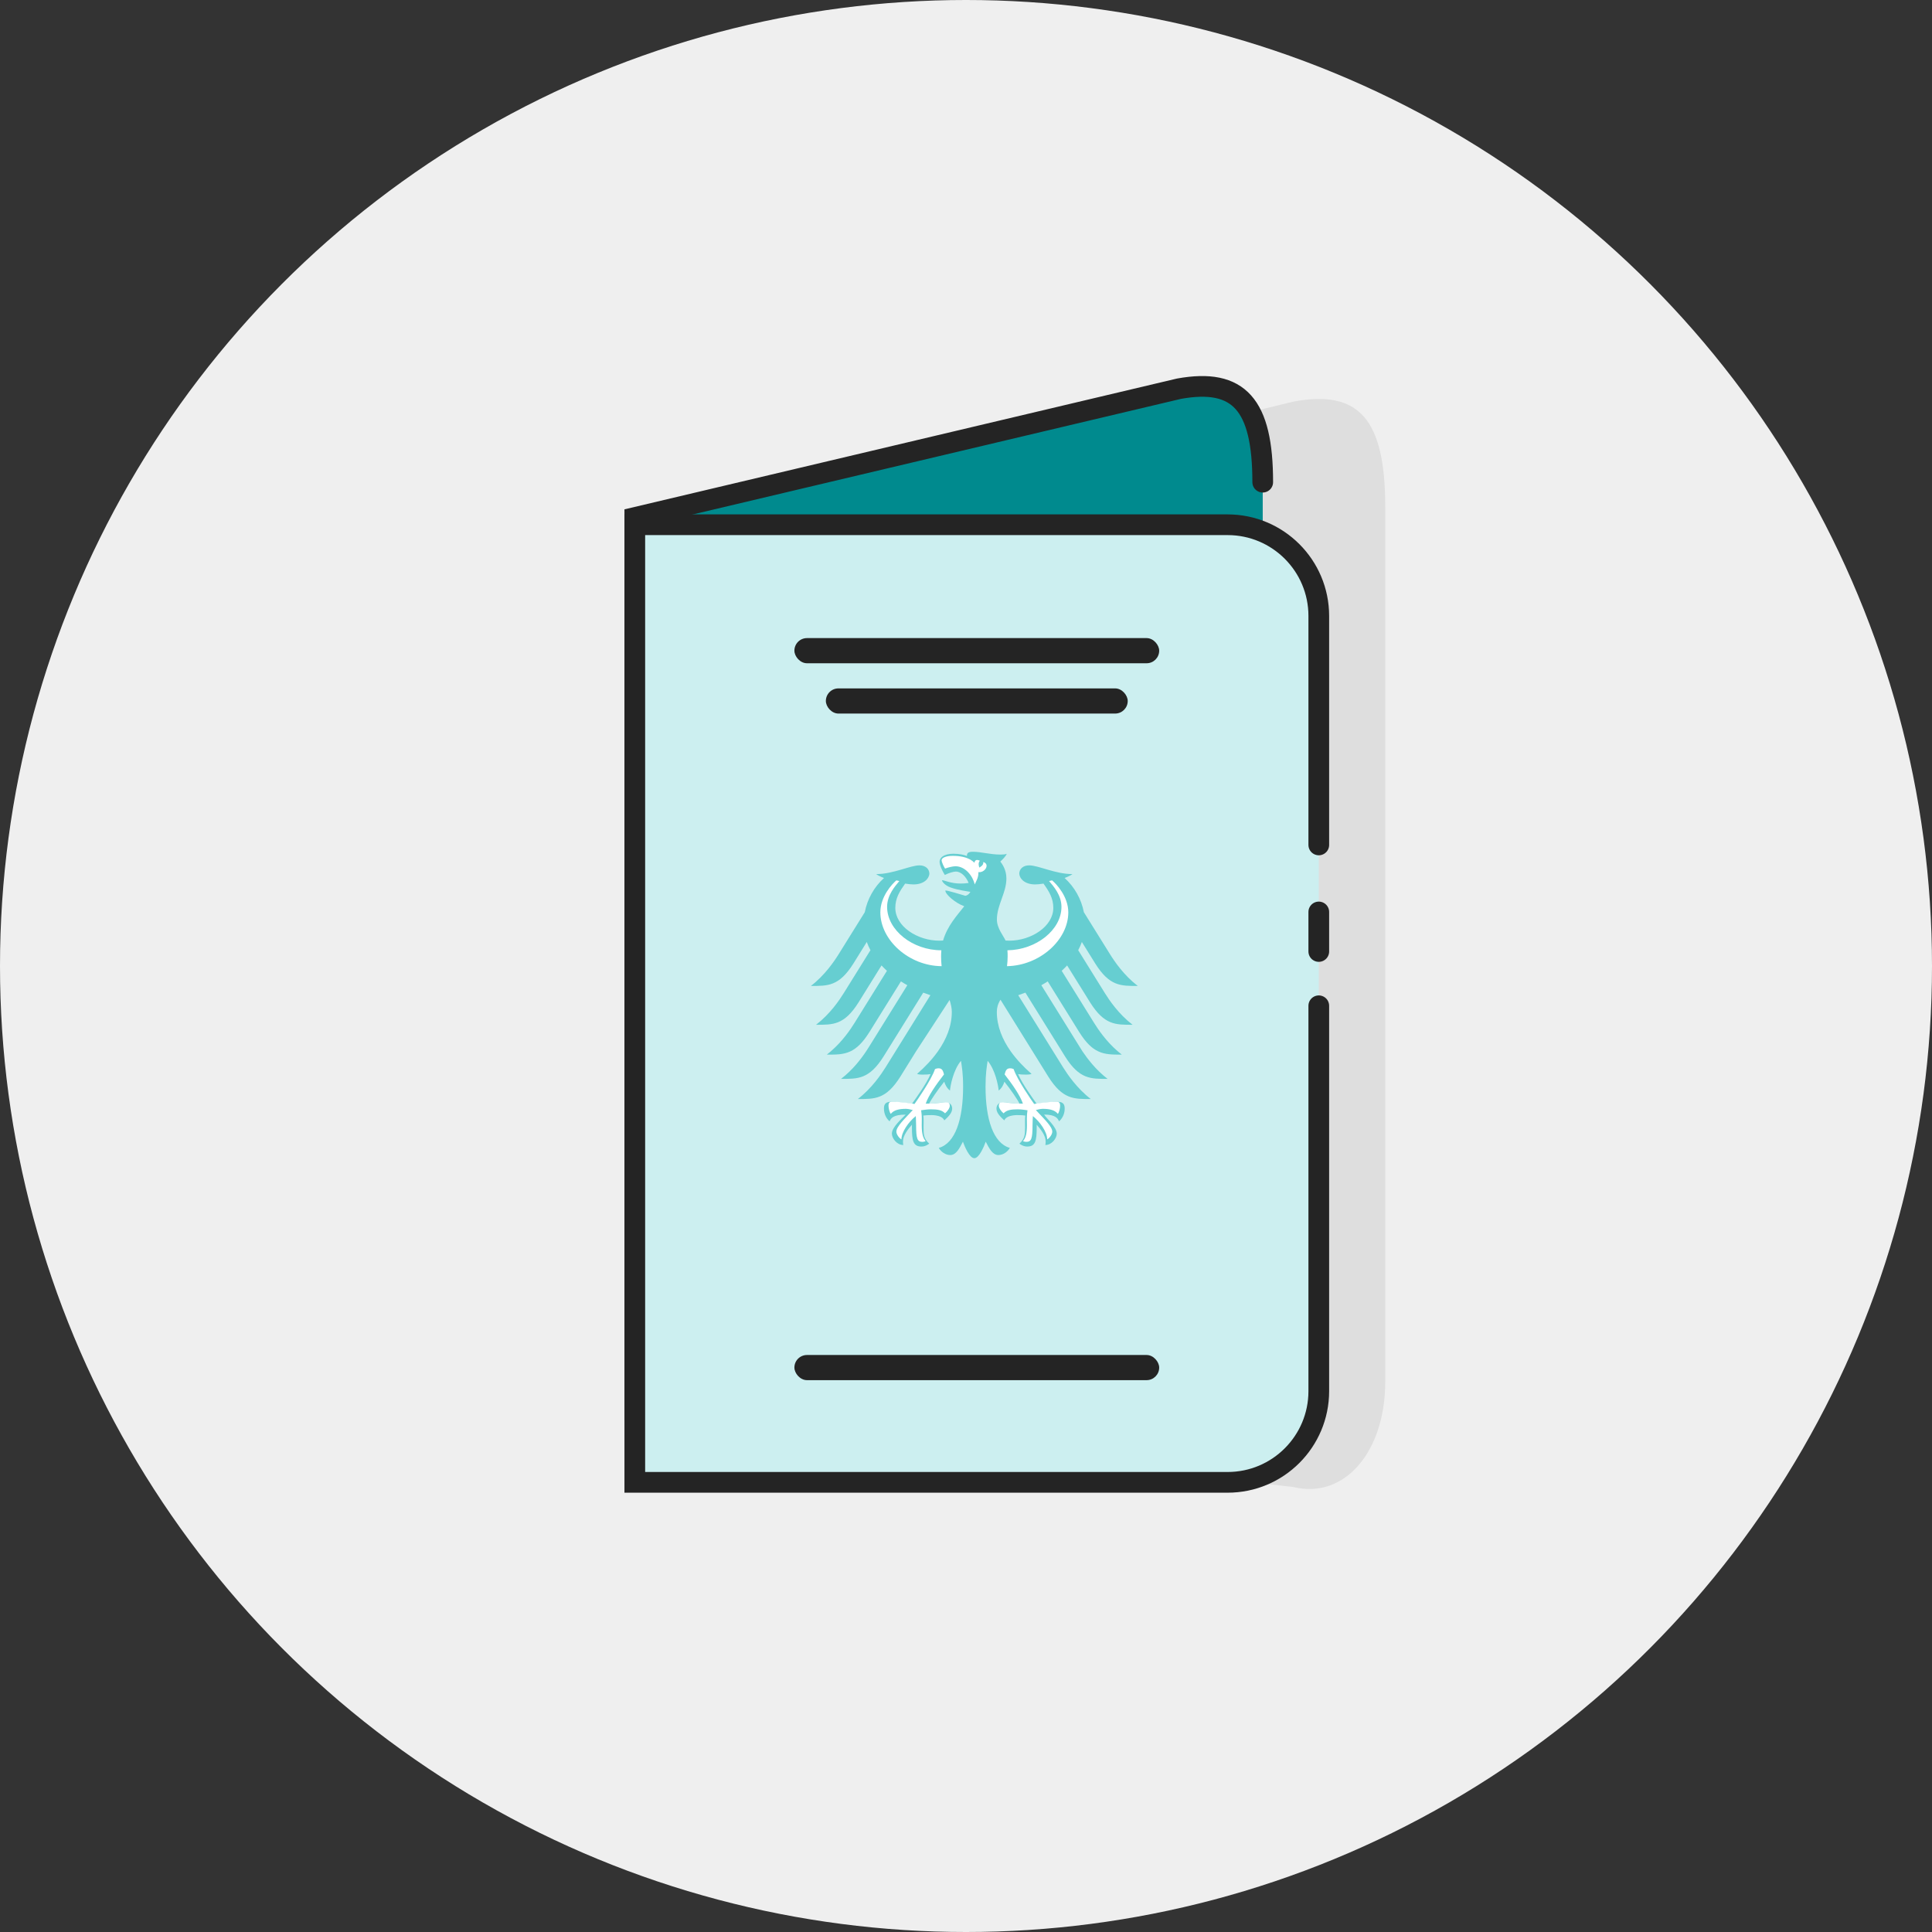 <?xml version="1.0" encoding="UTF-8"?>
<svg width="140px" height="140px" viewBox="0 0 140 140" version="1.1" xmlns="http://www.w3.org/2000/svg" xmlns:xlink="http://www.w3.org/1999/xlink">
    <rect x="0" y="0" width="140" height="140" fill="#333333" stroke="none"/>
    <title>vignette_reisepass</title>
    <g id="vignette_reisepass" stroke="none" stroke-width="1" fill="none" fill-rule="evenodd">
        <g>
            <circle id="Oval" fill="#EFEFEF" cx="70" cy="70" r="70"></circle>
            <g id="icon_passport_hp" transform="translate(46, 28)">
                <path d="M54.38,44.645 L54.38,72.122 C54.38,77.233 51.406,80.651 47.737,79.757 L4.557,74.786 L4.557,11.622 L47.737,1.099 C52.503,0.215 54.38,2.4 54.38,8.735" id="Path" fill="#DEDEDE"></path>
                <path d="M45.502,42.033 L45.502,67.487 C45.502,72.022 42.786,75.054 39.435,74.261 L0,74.163 L0,9.502 L39.435,0.167 C43.787,-0.618 45.502,1.321 45.502,6.94" id="Path" stroke="#242424" stroke-width="1.5" fill="#008A8E" stroke-linecap="round"></path>
                <line x1="45.502" y1="33.677" x2="45.502" y2="37.235" id="Path" stroke="#242424" stroke-width="1.5" fill="#D4D2D2" stroke-linecap="round"></line>
                <path d="M49.564,44.882 L49.564,72.807 C49.564,76.457 46.606,79.416 42.956,79.416 L0,79.416 L0,10.025 L42.956,10.025 C46.606,10.025 49.564,12.984 49.564,16.634 L49.564,28.271 L49.564,33.227" id="Path" stroke="#242424" stroke-width="1.5" fill="#CCEFF0" stroke-linecap="round"></path>
                <g id="Bundesadler_Bundesorgane" transform="translate(12.76, 33.722)">
                    <path d="M19.679,14.461 C20.043,15.001 20.646,15.801 21.5,16.458 C20.273,16.458 19.459,16.487 18.421,14.837 L18.188,14.461 L15.544,10.209 C15.373,10.275 15.2,10.336 15.024,10.394 L17.553,14.461 L18.277,15.625 C18.595,16.133 19.273,17.139 20.284,17.918 C19.057,17.918 18.244,17.947 17.205,16.297 L16.064,14.461 L13.739,10.72 C13.54,11.041 13.474,11.322 13.474,11.603 C13.474,12.637 13.872,13.601 14.48,14.461 C14.903,15.058 15.428,15.607 15.991,16.097 C15.904,16.136 15.751,16.15 15.608,16.15 C15.326,16.15 15.142,16.133 15.014,16.112 C15.332,16.838 16.016,17.776 16.36,18.262 C16.81,18.181 17.464,18.118 17.892,18.118 C18.34,18.118 18.391,18.381 18.391,18.616 C18.391,19.025 18.2,19.353 17.979,19.535 C17.896,19.321 17.728,19.044 16.901,19.044 C17.06,19.318 17.817,19.934 17.817,20.43 C17.817,20.758 17.46,21.25 16.987,21.25 C17.015,21.144 17.011,21.046 17.011,20.974 C17.011,20.573 16.657,20.104 16.359,19.776 C16.368,19.873 16.363,19.863 16.363,19.976 C16.363,20.925 16.277,21.361 15.678,21.361 C15.384,21.361 15.181,21.2 15.112,21.152 C15.5,20.79 15.52,20.508 15.52,19.975 L15.517,19.514 C15.516,19.394 15.519,19.232 15.537,19.115 C15.323,19.085 15.236,19.086 15.071,19.086 C15.071,19.086 14.219,19.018 14.014,19.464 C13.784,19.25 13.448,18.95 13.448,18.617 C13.448,18.398 13.551,18.15 13.989,18.15 C14.156,18.15 14.678,18.252 15.116,18.252 C14.998,17.989 14.474,17.221 14.022,16.662 C13.953,16.88 13.847,17.114 13.609,17.304 C13.576,16.946 13.367,15.813 12.808,15.149 C12.744,15.596 12.656,16.056 12.656,17.026 C12.656,19.384 13.221,21.126 14.418,21.459 C14.262,21.734 13.932,21.977 13.591,21.977 C13.153,21.977 12.914,21.478 12.67,21.009 C12.544,21.356 12.193,22.205 11.843,22.205 C11.492,22.205 11.141,21.356 11.016,21.009 C10.772,21.478 10.533,21.977 10.095,21.977 C9.753,21.977 9.423,21.734 9.267,21.459 C10.465,21.126 11.03,19.384 11.03,17.026 C11.03,16.056 10.942,15.596 10.877,15.149 C10.319,15.813 10.109,16.946 10.077,17.304 C9.84,17.114 9.733,16.88 9.664,16.662 C9.211,17.221 8.689,17.989 8.57,18.252 C9.008,18.252 9.53,18.15 9.697,18.15 C10.135,18.15 10.238,18.398 10.238,18.617 C10.238,18.95 9.902,19.25 9.671,19.464 C9.467,19.018 8.615,19.086 8.615,19.086 C8.449,19.086 8.363,19.085 8.149,19.115 C8.167,19.232 8.17,19.394 8.169,19.514 L8.165,19.975 C8.165,20.508 8.185,20.79 8.575,21.152 C8.504,21.2 8.301,21.361 8.008,21.361 C7.409,21.361 7.322,20.925 7.322,19.976 C7.322,19.863 7.318,19.873 7.327,19.776 C7.029,20.104 6.675,20.573 6.675,20.974 C6.675,21.046 6.671,21.144 6.699,21.25 C6.227,21.25 5.869,20.758 5.869,20.43 C5.869,19.934 6.626,19.318 6.868,19.048 C5.957,19.044 5.789,19.321 5.706,19.535 C5.485,19.353 5.295,19.025 5.295,18.616 C5.295,18.381 5.345,18.118 5.793,18.118 C6.221,18.118 6.876,18.181 7.325,18.262 C7.67,17.776 8.353,16.838 8.672,16.112 C8.544,16.133 8.36,16.15 8.077,16.15 C7.935,16.15 7.782,16.136 7.694,16.097 C8.257,15.607 8.783,15.058 9.205,14.46 C9.813,13.598 10.212,12.637 10.212,11.603 C10.212,11.322 10.145,11.041 10.051,10.74 L7.621,14.461 L6.481,16.297 C5.442,17.947 4.629,17.918 3.402,17.918 C4.413,17.139 5.091,16.133 5.409,15.625 L6.133,14.461 L8.661,10.394 C8.485,10.336 8.312,10.275 8.142,10.209 L5.498,14.461 L5.264,14.837 C4.226,16.487 3.413,16.458 2.186,16.458 C3.039,15.801 3.643,15.001 4.006,14.455 L4.193,14.165 L6.988,9.67 C6.829,9.582 6.673,9.49 6.524,9.394 L4.233,13.078 C3.751,13.845 3.317,14.249 2.867,14.461 C2.35,14.707 1.811,14.7 1.155,14.7 L1.447,14.46 C2.304,13.721 2.871,12.871 3.162,12.405 L5.511,8.626 C5.373,8.5 5.241,8.371 5.117,8.238 L3.453,10.916 C2.415,12.567 1.602,12.537 0.374,12.537 C1.394,11.751 2.06,10.759 2.382,10.242 L4.316,7.132 C4.212,6.939 4.123,6.741 4.05,6.538 L3.079,8.102 C2.041,9.753 1.227,9.723 0,9.723 C1.015,8.942 1.688,7.941 2.008,7.428 L3.905,4.38 C4.089,3.436 4.574,2.556 5.299,1.901 C5.056,1.808 4.853,1.711 4.73,1.618 C5.969,1.618 7.196,0.985 7.872,0.985 C8.306,0.985 8.586,1.246 8.586,1.592 C8.557,1.975 8.164,2.366 7.437,2.366 C7.272,2.366 7.061,2.345 6.83,2.307 C6.437,2.858 6.118,3.357 6.118,4.067 C6.118,5.402 7.708,6.443 9.311,6.443 L9.579,6.433 C9.897,5.351 10.573,4.642 11.113,3.949 C10.465,3.711 9.743,3.093 9.743,2.813 C9.825,2.766 11.066,3.157 11.194,3.191 C11.428,3.146 11.554,2.925 11.554,2.903 C11.421,2.88 10.643,2.78 10.112,2.584 C9.707,2.435 9.502,2.166 9.502,2.064 C9.633,2.043 10.124,2.303 10.848,2.303 C11.115,2.303 11.166,2.292 11.432,2.259 C11.245,1.812 10.895,1.435 10.501,1.435 C10.342,1.435 9.995,1.534 9.705,1.681 C9.503,1.365 9.326,0.951 9.326,0.724 C9.326,0.456 9.589,0.143 10.332,0.143 C10.54,0.143 10.733,0.161 10.913,0.195 C11.059,0.223 11.181,0.256 11.311,0.306 C11.295,0.109 11.388,0 11.736,0 C12.348,0 12.974,0.203 13.742,0.203 C13.941,0.203 14.076,0.195 14.191,0.146 C14.141,0.3 13.925,0.526 13.729,0.71 C13.851,0.877 14.167,1.282 14.167,1.935 C14.167,2.986 13.479,3.853 13.479,4.914 C13.479,5.545 13.962,6.103 14.107,6.433 L14.374,6.443 C15.978,6.443 17.567,5.402 17.567,4.067 C17.567,3.357 17.249,2.858 16.855,2.307 C16.624,2.345 16.414,2.366 16.249,2.366 C15.522,2.366 15.128,1.975 15.1,1.592 C15.1,1.246 15.379,0.985 15.814,0.985 C16.49,0.985 17.716,1.618 18.955,1.618 C18.832,1.711 18.63,1.808 18.386,1.901 C19.112,2.556 19.597,3.436 19.781,4.38 L21.678,7.428 C21.997,7.941 22.671,8.942 23.686,9.723 C22.459,9.723 21.645,9.753 20.608,8.102 L19.635,6.538 C19.563,6.741 19.473,6.939 19.37,7.132 L21.303,10.242 C21.626,10.759 22.291,11.751 23.311,12.537 C22.084,12.537 21.271,12.567 20.233,10.916 L18.568,8.238 C18.444,8.371 18.312,8.5 18.174,8.626 L20.524,12.405 C20.815,12.871 21.382,13.721 22.239,14.46 L22.531,14.7 C21.875,14.7 21.336,14.706 20.819,14.461 C20.368,14.25 19.935,13.845 19.452,13.078 L17.162,9.394 C17.012,9.49 16.857,9.582 16.698,9.67 L19.493,14.165 L19.679,14.461 L19.679,14.461 Z" id="Path" fill="#66CED1" fill-rule="nonzero"></path>
                    <path d="M9.646,16.134 C9.58,15.879 9.515,15.692 9.263,15.692 C9.134,15.692 9.073,15.716 8.995,15.747 C8.723,16.545 7.674,18.045 7.509,18.275 C7.056,18.197 6.423,18.114 5.91,18.114 C5.791,18.114 5.625,18.101 5.625,18.406 C5.625,18.583 5.699,18.891 5.79,18.993 C6.015,18.711 6.404,18.627 6.885,18.627 C7.072,18.627 7.299,18.696 7.384,18.718 C6.772,19.374 6.194,19.917 6.194,20.28 C6.194,20.483 6.394,20.751 6.561,20.841 C6.561,20.305 7.086,19.566 7.601,19.152 C7.601,19.225 7.625,19.506 7.625,19.81 C7.625,20.821 7.719,21.021 8.087,21.021 C8.154,21.021 8.27,20.995 8.313,20.968 C8.115,20.728 8.032,20.41 8.032,19.81 C8.032,19.637 8.036,19.474 8.036,19.333 C8.036,19.067 8.007,18.879 7.988,18.732 C8.13,18.711 8.449,18.663 8.684,18.663 C9.185,18.663 9.496,18.715 9.722,18.953 C9.885,18.823 10.066,18.577 10.066,18.407 C10.066,18.163 9.911,18.147 9.747,18.147 C9.493,18.147 9.285,18.253 8.322,18.253 C8.512,17.68 9.067,16.876 9.646,16.134 L9.646,16.134 L9.646,16.134 Z" id="Path" fill="#FFFFFF"></path>
                    <path d="M15.364,18.253 C14.401,18.253 14.192,18.147 13.939,18.147 C13.776,18.147 13.619,18.163 13.619,18.407 C13.619,18.577 13.801,18.823 13.963,18.953 C14.189,18.715 14.501,18.663 15.002,18.663 C15.236,18.663 15.556,18.711 15.697,18.732 C15.678,18.879 15.65,19.067 15.65,19.333 C15.65,19.474 15.655,19.637 15.655,19.81 C15.655,20.41 15.571,20.728 15.373,20.968 C15.416,20.995 15.532,21.021 15.599,21.021 C15.967,21.021 16.061,20.821 16.061,19.81 C16.061,19.506 16.086,19.225 16.086,19.152 C16.6,19.566 17.124,20.305 17.124,20.841 C17.293,20.751 17.492,20.483 17.492,20.28 C17.492,19.917 16.914,19.374 16.302,18.718 C16.388,18.696 16.614,18.627 16.801,18.627 C17.283,18.627 17.671,18.711 17.897,18.993 C17.987,18.891 18.06,18.583 18.06,18.406 C18.06,18.101 17.895,18.114 17.776,18.114 C17.264,18.114 16.63,18.197 16.178,18.275 C16.012,18.045 14.963,16.545 14.691,15.747 C14.613,15.716 14.552,15.692 14.423,15.692 C14.171,15.692 14.106,15.879 14.04,16.134 C14.619,16.876 15.174,17.68 15.364,18.253 L15.364,18.253 Z" id="Path" fill="#FFFFFF" fill-rule="nonzero"></path>
                    <path d="M18.653,4.391 C18.653,3.241 17.785,2.328 17.479,2.073 L17.26,2.121 C17.584,2.504 18.157,3.144 18.157,3.993 C18.157,5.662 16.328,7.112 14.241,7.139 C14.258,7.312 14.257,7.462 14.257,7.592 C14.257,7.831 14.239,8.065 14.211,8.29 C16.58,8.25 18.653,6.392 18.653,4.391 L18.653,4.391 Z" id="Path" fill="#FFFFFF" fill-rule="nonzero"></path>
                    <path d="M5.523,3.992 C5.523,3.144 6.089,2.504 6.41,2.121 L6.193,2.073 C5.891,2.328 5.033,3.24 5.033,4.39 C5.033,6.405 7.112,8.275 9.474,8.29 C9.449,8.071 9.434,7.838 9.434,7.59 C9.434,7.435 9.442,7.283 9.455,7.139 C7.367,7.139 5.523,5.676 5.523,3.992 L5.523,3.992 Z" id="Path" fill="#FFFFFF" fill-rule="nonzero"></path>
                    <path d="M11.87,2.369 C11.984,2.136 12.139,1.857 12.139,1.55 C12.139,0.702 11.349,0.296 10.292,0.296 C9.749,0.296 9.474,0.452 9.474,0.61 C9.474,0.767 9.653,1.112 9.724,1.219 C9.919,1.142 10.271,1.05 10.475,1.05 C11.2,1.05 11.743,1.773 11.87,2.369 L11.87,2.369 Z" id="Path" fill="#FFFFFF" fill-rule="nonzero"></path>
                    <path d="M12.085,1.469 C12.629,1.577 13.001,0.87 12.484,0.744 C12.555,0.977 12.206,1.143 12.206,1.143 C12.206,1.143 12.074,0.828 12.245,0.65 C11.929,0.493 11.849,0.684 11.843,0.884 C11.967,1.052 12.049,1.25 12.085,1.469 L12.085,1.469 L12.085,1.469 Z" id="Path" fill="#FFFFFF"></path>
                </g>
                <line x1="49.564" y1="38.084" x2="49.564" y2="40.948" id="Path" stroke="#242424" stroke-width="1.5" fill="#F2F2F2" stroke-linecap="round"></line>
                <rect id="Rectangle" fill="#242424" x="11.565" y="18.239" width="26.434" height="1.823" rx="0.911"></rect>
                <rect id="Rectangle-Copy" fill="#242424" x="13.845" y="21.884" width="21.874" height="1.823" rx="0.911"></rect>
                <rect id="Rectangle-Copy-2" fill="#242424" x="11.565" y="70.188" width="26.434" height="1.823" rx="0.911"></rect>
            </g>
        </g>
    </g>
</svg>